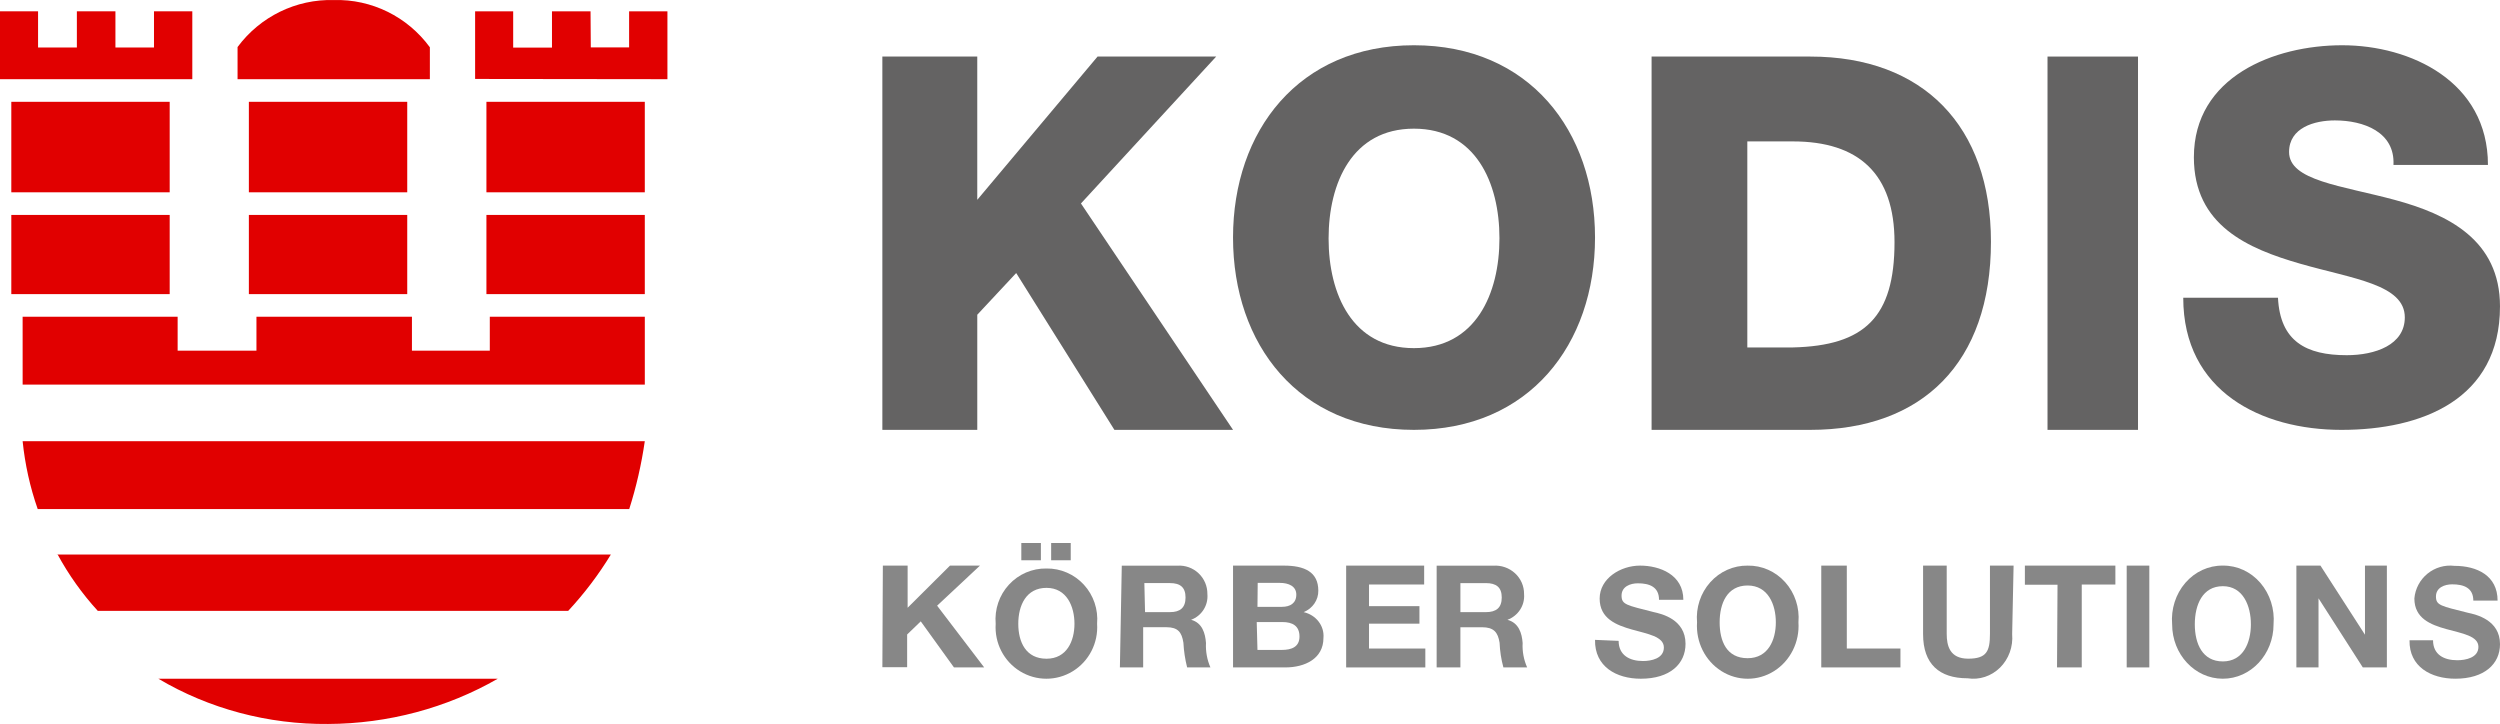 <svg height="64" viewBox="0 0 221 64" width="221" xmlns="http://www.w3.org/2000/svg"><g fill="none" fill-rule="evenodd"><path d="m78 5h8.39v12.664l10.634-12.664h10.487l-11.955 12.986 13.445 20.014h-10.487l-8.683-13.864-3.44 3.686v10.179h-8.39z" fill="#646363" fill-rule="nonzero"/><path d="m124.989 4c10.196 0 16.011 7.565 16.011 17s-5.814 17-16.011 17c-10.196 0-15.989-7.565-15.989-17s5.814-17 15.989-17zm0 26.775c5.456 0 7.563-4.803 7.563-9.711s-2.107-9.69-7.563-9.69-7.542 4.803-7.542 9.711 2.086 9.69 7.542 9.69z" fill="#646363" fill-rule="nonzero"/><path d="m146 5h14.027c9.986 0 15.973 6.15 15.973 16.371 0 10.714-6.072 16.629-15.973 16.629h-14.027zm8.463 25.714h4.02c6.347-.15 8.992-2.679 8.992-9.3 0-6.043-3.152-8.914-8.992-8.914h-4.02z" fill="#646363" fill-rule="nonzero"/><path d="m181 5h8v33h-8z" fill="#646363" fill-rule="nonzero"/><path d="m201.373 26.321c.188 3.851 2.485 5.078 6.076 5.078 2.526 0 5.136-.91 5.136-3.343 0-2.92-4.594-3.406-9.229-4.739-4.635-1.333-9.417-3.385-9.417-9.415 0-7.109 7.078-9.902 13.113-9.902s12.883 3.195 12.883 10.579h-8.352c.146-2.92-2.652-3.935-5.178-3.935-1.796 0-4.051.635-4.051 2.793 0 2.539 4.635 2.962 9.333 4.231 4.698 1.269 9.312 3.533 9.312 9.415 0 8.251-6.932 10.917-14.01 10.917s-13.99-3.385-13.99-11.679z" fill="#646363" fill-rule="nonzero"/><path d="m29.511.004c3.336-.094 6.507 1.466 8.489 4.176v2.82h-17v-2.842c2.001-2.697 5.174-4.245 8.511-4.154" fill="#e10000"/><path d="m0 1h3.365v3.199h3.43v-3.199h3.409v3.199h3.409v-3.199h3.387v6h-17z" fill="#e10000"/><path d="m42 1h3.365v3.208h3.43v-3.208h3.409l.022 3.188h3.387v-3.188h3.387v6l-17-.021z" fill="#e10000"/><path d="m1 9h14v8h-14z" fill="#e10000" fill-rule="nonzero"/><path d="m22 9h14v8h-14z" fill="#e10000" fill-rule="nonzero"/><path d="m43 9h14v8h-14z" fill="#e10000" fill-rule="nonzero"/><path d="m1 19h14v7h-14z" fill="#e10000" fill-rule="nonzero"/><path d="m22 19h14v7h-14z" fill="#e10000" fill-rule="nonzero"/><path d="m43 19h14v7h-14z" fill="#e10000" fill-rule="nonzero"/><path d="m2 28h13.703v3h6.967v-3h13.745v3h6.883v-3h13.703v6h-55z" fill="#e10000"/><path d="m2 39h55c-.293 2.038-.754 4.045-1.375 6h-52.292c-.677-1.935-1.124-3.95-1.333-6" fill="#e10000"/><path d="m5 49.021h49c-1.085 1.782-2.349 3.45-3.771 4.979h-41.586c-1.385-1.517-2.58-3.196-3.558-5" fill="#e10000"/><path d="m44 60c-4.512 2.591-9.702 3.975-15 3.999-5.309.048-10.519-1.341-15-3.999z" fill="#e10000"/><g fill-rule="nonzero"><path d="m78.044 50h2.19v3.726l3.745-3.726h2.65l-3.788 3.543 4.161 5.457h-2.672l-2.934-4.072-1.204 1.161v2.891h-2.19z" fill="#878787"/><path d="m92.51 50.255c1.253-.017 2.455.505 3.308 1.436s1.276 2.184 1.165 3.449c.114 1.696-.715 3.315-2.149 4.197-1.434.883-3.234.883-4.667 0-1.434-.883-2.262-2.502-2.149-4.197-.111-1.269.315-2.525 1.172-3.457.857-.932 2.064-1.451 3.321-1.428zm0 7.976c1.793 0 2.473-1.566 2.473-3.09s-.68-3.174-2.473-3.174-2.494 1.545-2.494 3.174c0 1.629.68 3.09 2.494 3.09zm-2.226-10.23h1.731v1.524h-1.731zm2.638 0h1.731v1.524h-1.731z" fill="#878787"/><path d="m99.165 50.005h4.915c.692-.046 1.371.198 1.875.674.504.476.786 1.139.778 1.831.09.997-.499 1.931-1.44 2.279.987.267 1.254 1.191 1.316 2.054-.038.739.096 1.477.391 2.156h-2.057c-.181-.713-.291-1.442-.329-2.177-.144-.945-.494-1.376-1.501-1.376h-2.057v3.553h-2.057zm2.057 4.107h2.201c.905 0 1.378-.39 1.378-1.294s-.473-1.273-1.378-1.273h-2.262z" fill="#878787"/><path d="m109 50h4.493c1.814 0 3.046.55 3.046 2.219.012.82-.499 1.566-1.296 1.894 1.101.248 1.845 1.217 1.75 2.281 0 1.833-1.642 2.606-3.37 2.606h-4.622zm2.16 3.645h2.16c.734 0 1.274-.326 1.274-1.079 0-.753-.691-1.038-1.447-1.038h-1.966zm0 3.808h2.16c.821 0 1.555-.244 1.555-1.181s-.605-1.283-1.512-1.283h-2.268z" fill="#878787"/><path d="m119 50h6.896v1.67h-4.875v1.914h4.458v1.548h-4.458v2.199h4.979v1.67h-7z" fill="#878787"/><path d="m127 50.007h4.997c.71-.052 1.409.19 1.928.666.519.476.81 1.143.802 1.839.085.995-.515 1.925-1.47 2.279 1.008.267 1.281 1.191 1.344 2.053-.039.739.098 1.477.399 2.156h-2.1c-.194-.711-.307-1.441-.336-2.176-.147-.944-.525-1.376-1.554-1.376h-1.911v3.552h-2.1zm2.1 4.106h2.247c.924 0 1.407-.39 1.407-1.294 0-.903-.483-1.273-1.407-1.273h-2.247z" fill="#878787"/><path d="m143.087 56.652c0 1.283.989 1.783 2.15 1.783.731 0 1.849-.217 1.849-1.196 0-.978-1.441-1.196-2.817-1.587-1.376-.391-2.86-.957-2.86-2.739s1.849-2.913 3.57-2.913 3.828.783 3.828 3.022h-2.15c0-1.152-.86-1.457-1.871-1.457-.667 0-1.441.283-1.441 1.087s.452.848 2.838 1.457c.688.152 2.817.63 2.817 2.804 0 1.761-1.355 3.087-3.957 3.087-2.15 0-4.086-1.065-4.043-3.435z" fill="#878787"/><path d="m154.49 50.001c1.257-.023 2.464.509 3.321 1.466.857.956 1.283 2.246 1.172 3.547.114 1.74-.715 3.401-2.149 4.307-1.434.906-3.234.906-4.667 0-1.434-.906-2.262-2.567-2.149-4.307-.111-1.298.312-2.584 1.165-3.539.852-.955 2.054-1.491 3.308-1.474zm0 8.184c1.814 0 2.494-1.607 2.494-3.171s-.68-3.256-2.494-3.256-2.473 1.585-2.473 3.256.618 3.171 2.473 3.171z" fill="#878787"/><path d="m161 50h2.258v7.33h4.742v1.67h-7z" fill="#878787"/><path d="m177.875 56.055c.095 1.107-.299 2.199-1.07 2.961-.77.762-1.832 1.11-2.878.944-2.486 0-3.927-1.25-3.927-3.905v-6.055h2.089v6.033c0 1.053.272 2.194 1.901 2.194s1.922-.658 1.922-2.194v-6.033h2.089z" fill="#878787"/><path d="m181.885 51.69h-2.885v-1.69h8v1.67h-2.973v7.33h-2.186z" fill="#878787"/><path d="m188 50h2v9h-2z" fill="#878787"/><path d="m196.5 50c1.256-.018 2.461.536 3.315 1.525.854.989 1.278 2.32 1.167 3.663 0 2.657-2.007 4.811-4.483 4.811s-4.483-2.154-4.483-4.811c-.111-1.343.313-2.674 1.167-3.663.854-.989 2.059-1.543 3.315-1.525zm0 8.47c1.797 0 2.479-1.663 2.479-3.281s-.682-3.37-2.479-3.37-2.479 1.641-2.479 3.37.682 3.281 2.479 3.281z" fill="#878787"/><path d="m203 50h2.128l3.936 6.109v-6.109h1.936v9h-2.128l-3.915-6.109v6.109h-1.957z" fill="#878787"/><path d="m215.081 56.602c0 1.269.965 1.763 2.145 1.763.729 0 1.866-.215 1.866-1.183s-1.437-1.183-2.831-1.57-2.831-.946-2.831-2.709c.075-.858.494-1.649 1.161-2.192s1.525-.792 2.378-.69c1.994 0 3.817.86 3.817 3.075h-2.145c0-1.14-.858-1.441-1.866-1.441-.665 0-1.437.28-1.437 1.075s.45.839 2.831 1.441c.708.151 2.831.624 2.831 2.774 0 1.742-1.373 3.053-3.946 3.053-2.145 0-4.096-1.054-4.053-3.398z" fill="#878787"/></g></g></svg>